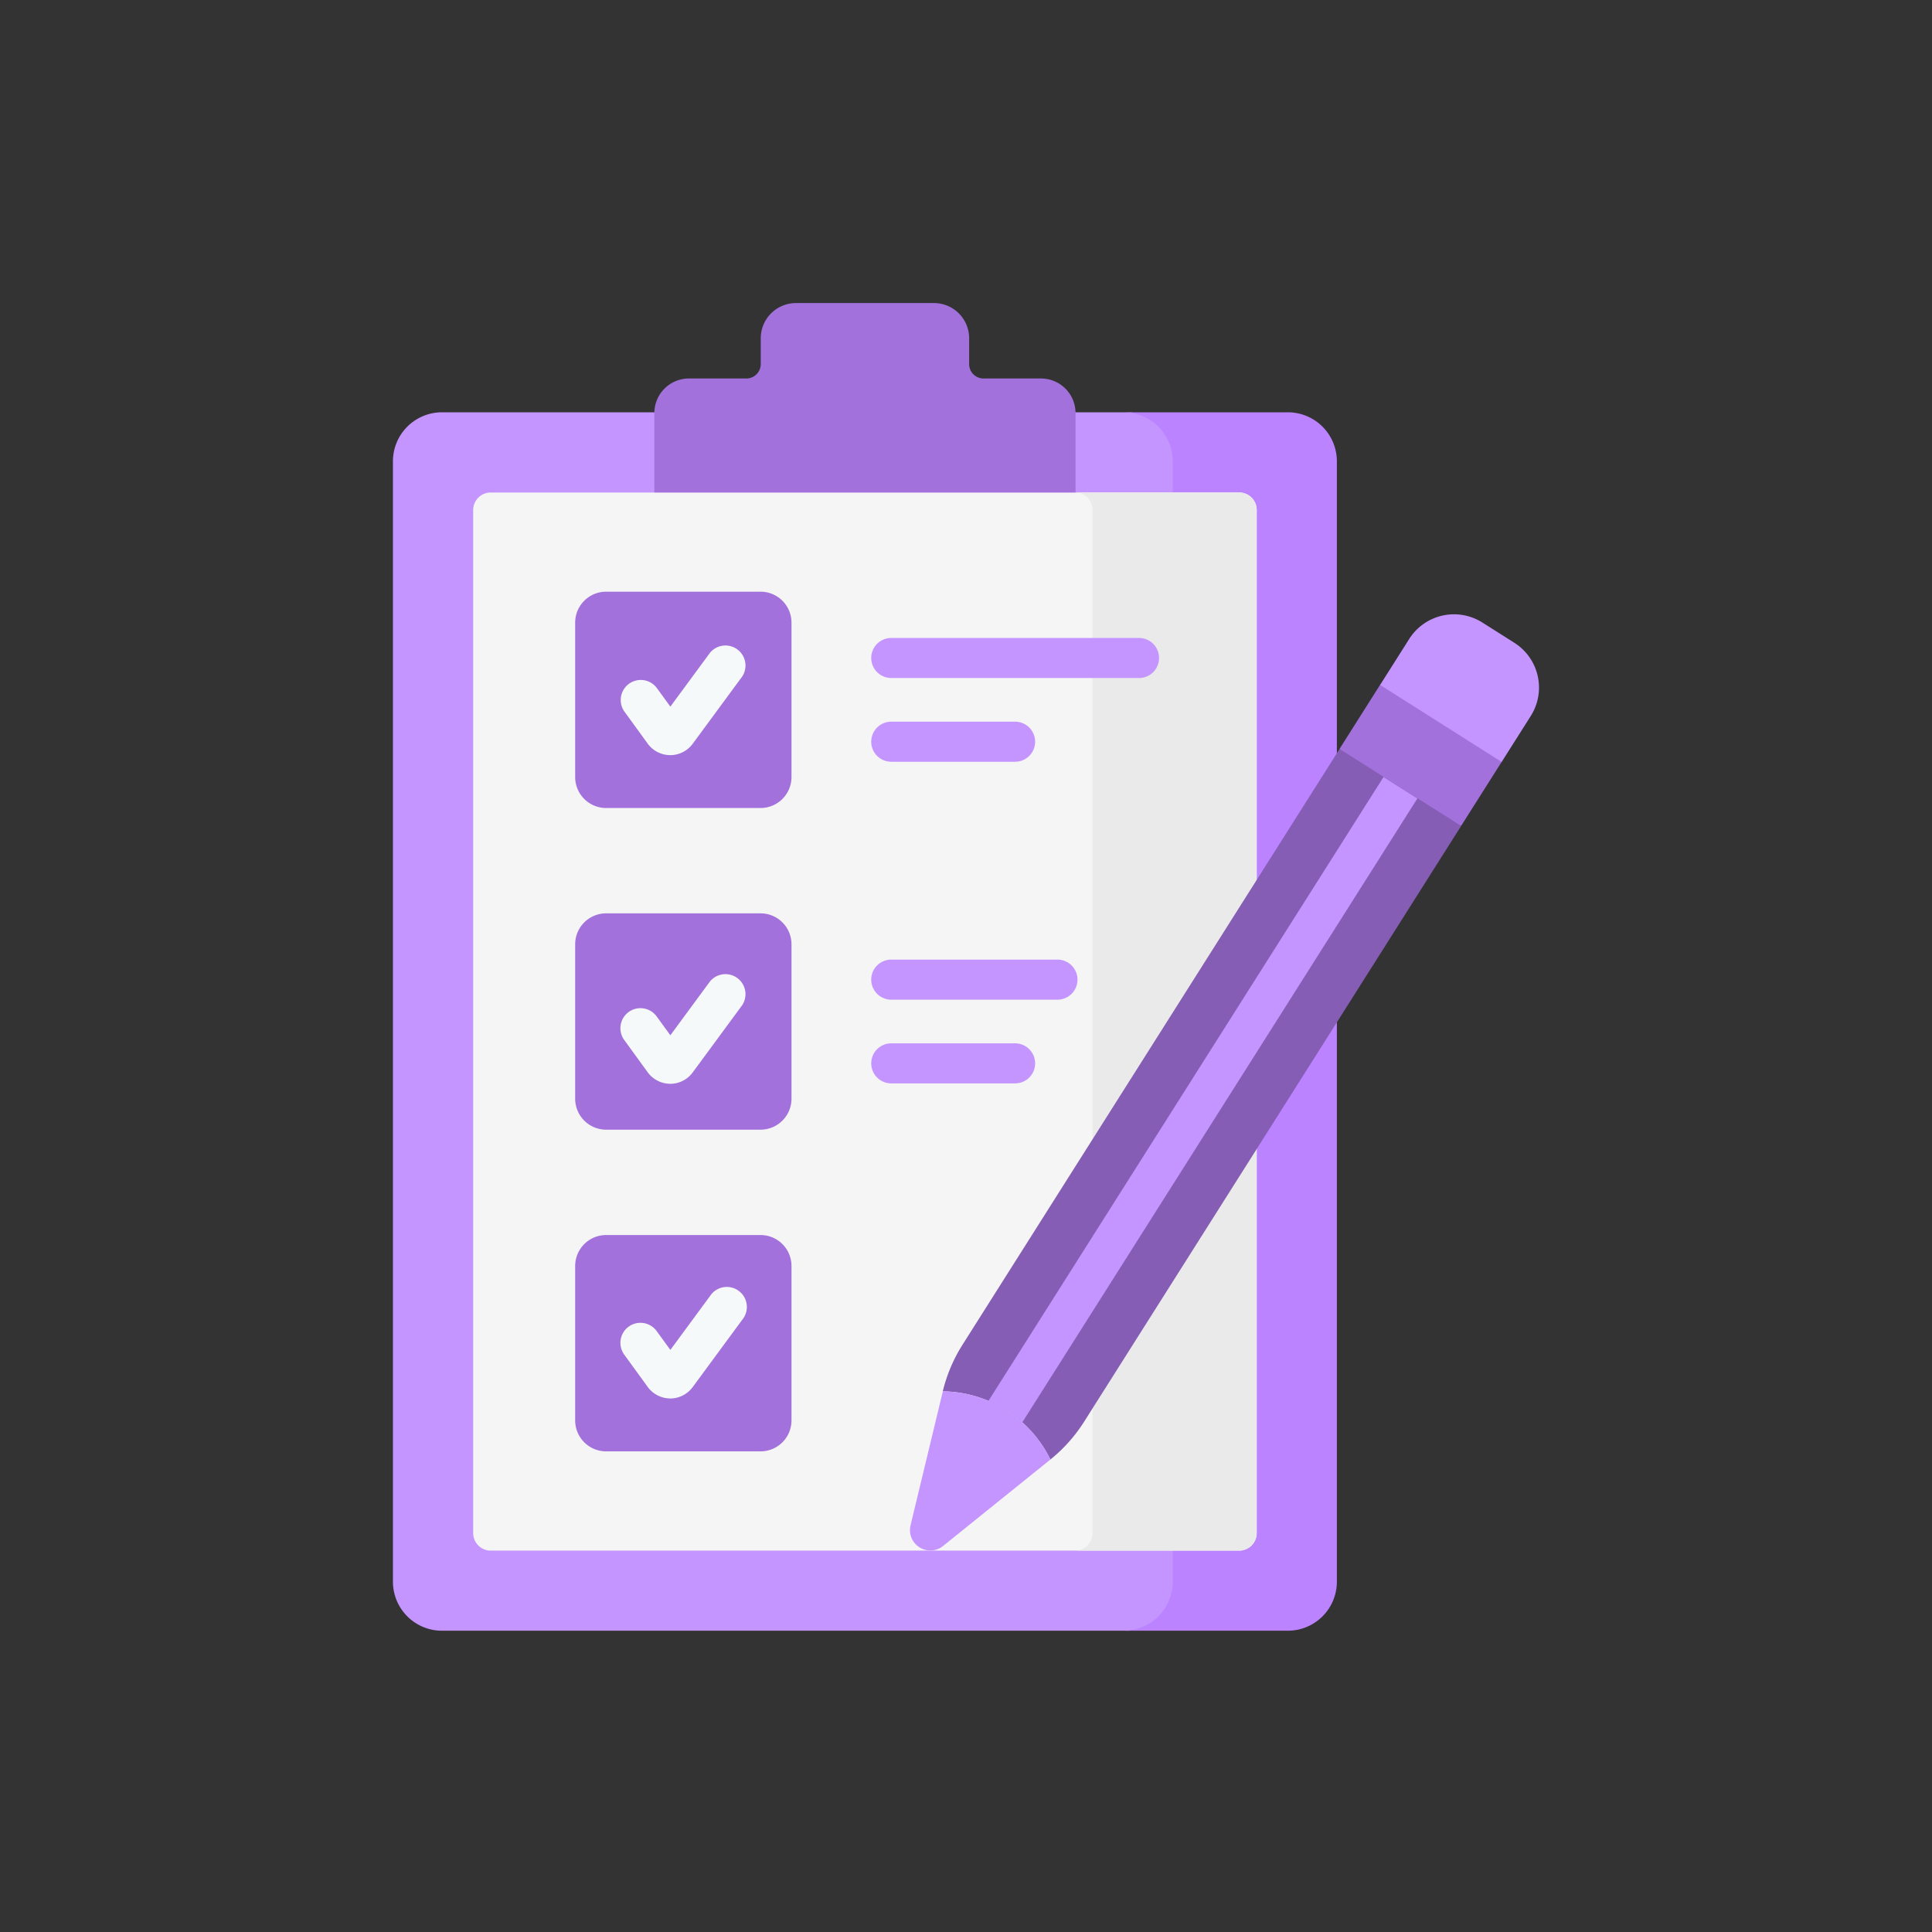 <svg xmlns="http://www.w3.org/2000/svg" width="102" height="102" viewBox="0 0 102 102">
  <rect x="0" y="0" width="102" height="102" fill="#333333" stroke="none"/>
  <g id="Grupo_59774" data-name="Grupo 59774" transform="translate(-279.565 -3144.461)">
    <path id="Trazado_108255" data-name="Trazado 108255" d="M341.655,3227.965v-59.148a2.589,2.589,0,0,0-2.589-2.589H302.9a2.59,2.59,0,0,0-2.59,2.589v59.148a2.59,2.59,0,0,0,2.59,2.59h36.161a2.59,2.59,0,0,0,2.589-2.59Z" fill="#c595ff"/>
    <path id="Trazado_108256" data-name="Trazado 108256" d="M347.556,3166.228H338.89a2.589,2.589,0,0,1,2.589,2.589v59.148a2.59,2.59,0,0,1-2.589,2.59h8.666a2.59,2.59,0,0,0,2.589-2.59v-59.148A2.589,2.589,0,0,0,347.556,3166.228Z" fill="#bb83ff"/>
    <path id="Trazado_108257" data-name="Trazado 108257" d="M304.547,3225.4v-54.012a.926.926,0,0,1,.926-.925h39.514a.925.925,0,0,1,.926.925V3225.4a.927.927,0,0,1-.926.926H305.473A.927.927,0,0,1,304.547,3225.4Z" fill="#f5f5f5"/>
    <path id="Trazado_108258" data-name="Trazado 108258" d="M344.987,3170.46h-8.665a.925.925,0,0,1,.925.925V3225.4a.926.926,0,0,1-.925.926h8.665a.926.926,0,0,0,.926-.926v-54.012A.925.925,0,0,0,344.987,3170.46Z" fill="#eaeaea"/>
    <path id="Trazado_108259" data-name="Trazado 108259" d="M330.731,3163.683v-1.363a1.859,1.859,0,0,0-1.86-1.859h-7.282a1.86,1.86,0,0,0-1.86,1.859v1.363a.76.76,0,0,1-.76.76h-3.031a1.826,1.826,0,0,0-1.826,1.826v4.191h22.236v-4.191a1.826,1.826,0,0,0-1.826-1.826h-3.031a.76.76,0,0,1-.76-.76Z" fill="#a271dc"/>
    <g id="Grupo_59764" data-name="Grupo 59764">
      <path id="Trazado_108260" data-name="Trazado 108260" d="M309.931,3185.485v-8.151a1.635,1.635,0,0,1,1.635-1.635h8.151a1.635,1.635,0,0,1,1.635,1.635v8.151a1.635,1.635,0,0,1-1.635,1.635h-8.151A1.635,1.635,0,0,1,309.931,3185.485Z" fill="#a271dc"/>
      <path id="Trazado_108261" data-name="Trazado 108261" d="M309.931,3202.467v-8.151a1.635,1.635,0,0,1,1.635-1.635h8.151a1.635,1.635,0,0,1,1.635,1.635v8.151a1.635,1.635,0,0,1-1.635,1.635h-8.151A1.635,1.635,0,0,1,309.931,3202.467Z" fill="#a271dc"/>
      <path id="Trazado_108262" data-name="Trazado 108262" d="M309.931,3219.448V3211.3a1.635,1.635,0,0,1,1.635-1.635h8.151a1.635,1.635,0,0,1,1.635,1.635v8.151a1.635,1.635,0,0,1-1.635,1.635h-8.151A1.635,1.635,0,0,1,309.931,3219.448Z" fill="#a271dc"/>
    </g>
    <g id="Grupo_59765" data-name="Grupo 59765">
      <path id="Trazado_108263" data-name="Trazado 108263" d="M314.951,3184.329h0a1.475,1.475,0,0,1-1.185-.6l-1.235-1.7a1.058,1.058,0,0,1,1.71-1.246l.716.984,2.094-2.845a1.058,1.058,0,0,1,1.7,1.254l-2.617,3.555A1.475,1.475,0,0,1,314.951,3184.329Z" fill="#f6f9f9"/>
    </g>
    <g id="Grupo_59766" data-name="Grupo 59766">
      <path id="Trazado_108264" data-name="Trazado 108264" d="M314.951,3201.68h0a1.48,1.48,0,0,1-1.185-.6l-1.235-1.7a1.058,1.058,0,1,1,1.71-1.246l.716.984,2.094-2.845a1.058,1.058,0,0,1,1.7,1.254l-2.617,3.555a1.475,1.475,0,0,1-1.184.6Z" fill="#f6f9f9"/>
    </g>
    <g id="Grupo_59767" data-name="Grupo 59767">
      <path id="Trazado_108265" data-name="Trazado 108265" d="M314.951,3218.292h0a1.48,1.48,0,0,1-1.185-.6l-1.235-1.7a1.058,1.058,0,1,1,1.71-1.246l.716.984,2.094-2.845a1.058,1.058,0,1,1,1.7,1.254l-2.617,3.555a1.475,1.475,0,0,1-1.184.6Z" fill="#f6f9f9"/>
    </g>
    <g id="Grupo_59770" data-name="Grupo 59770">
      <g id="Grupo_59768" data-name="Grupo 59768">
        <path id="Trazado_108266" data-name="Trazado 108266" d="M339.7,3180.257H326.619a1.057,1.057,0,1,1,0-2.115H339.7a1.057,1.057,0,1,1,0,2.115Z" fill="#c595ff"/>
      </g>
      <g id="Grupo_59769" data-name="Grupo 59769">
        <path id="Trazado_108267" data-name="Trazado 108267" d="M333.157,3184.678h-6.538a1.058,1.058,0,0,1,0-2.116h6.538a1.058,1.058,0,1,1,0,2.116Z" fill="#c595ff"/>
      </g>
    </g>
    <g id="Grupo_59773" data-name="Grupo 59773">
      <g id="Grupo_59771" data-name="Grupo 59771">
        <path id="Trazado_108268" data-name="Trazado 108268" d="M335.393,3197.239h-8.774a1.058,1.058,0,0,1,0-2.116h8.774a1.058,1.058,0,1,1,0,2.116Z" fill="#c595ff"/>
      </g>
      <g id="Grupo_59772" data-name="Grupo 59772">
        <path id="Trazado_108269" data-name="Trazado 108269" d="M333.157,3201.659h-6.538a1.057,1.057,0,0,1,0-2.115h6.538a1.057,1.057,0,1,1,0,2.115Z" fill="#c595ff"/>
      </g>
    </g>
    <path id="Trazado_108270" data-name="Trazado 108270" d="M356.7,3188.076l-1.038-1.368-3.886-2.461-1.494-.235-19.9,31.443a8.182,8.182,0,0,0-1.043,2.462,6.412,6.412,0,0,1,5.681,3.6,8.2,8.2,0,0,0,1.78-1.995Z" fill="#855db5"/>
    <path id="Trazado_108271" data-name="Trazado 108271" d="M359.51,3178.394l-1.679-1.064a2.8,2.8,0,0,0-3.87.87l-1.54,2.433.491.991,4.673,2.958,1.254.116,1.541-2.435A2.8,2.8,0,0,0,359.51,3178.394Z" fill="#c595ff"/>
    <path id="Trazado_108272" data-name="Trazado 108272" d="M350.285,3184l2.139-3.379,6.42,4.065-2.139,3.378Z" fill="#a271dc"/>
    <path id="Trazado_108273" data-name="Trazado 108273" d="M335.023,3221.515l-5.666,4.565a1.075,1.075,0,0,1-1.72-1.089l1.705-7.074a6.411,6.411,0,0,1,5.681,3.6Z" fill="#c595ff"/>
    <path id="Trazado_108274" data-name="Trazado 108274" d="M333.537,3219.554l20.858-32.938-1.787-1.132-20.859,32.939A6.4,6.4,0,0,1,333.537,3219.554Z" fill="#c595ff"/>
    <rect id="Rectángulo_5525" data-name="Rectángulo 5525" width="102" height="102" transform="translate(279.565 3144.461)" fill="none"/>
  </g>
</svg>
